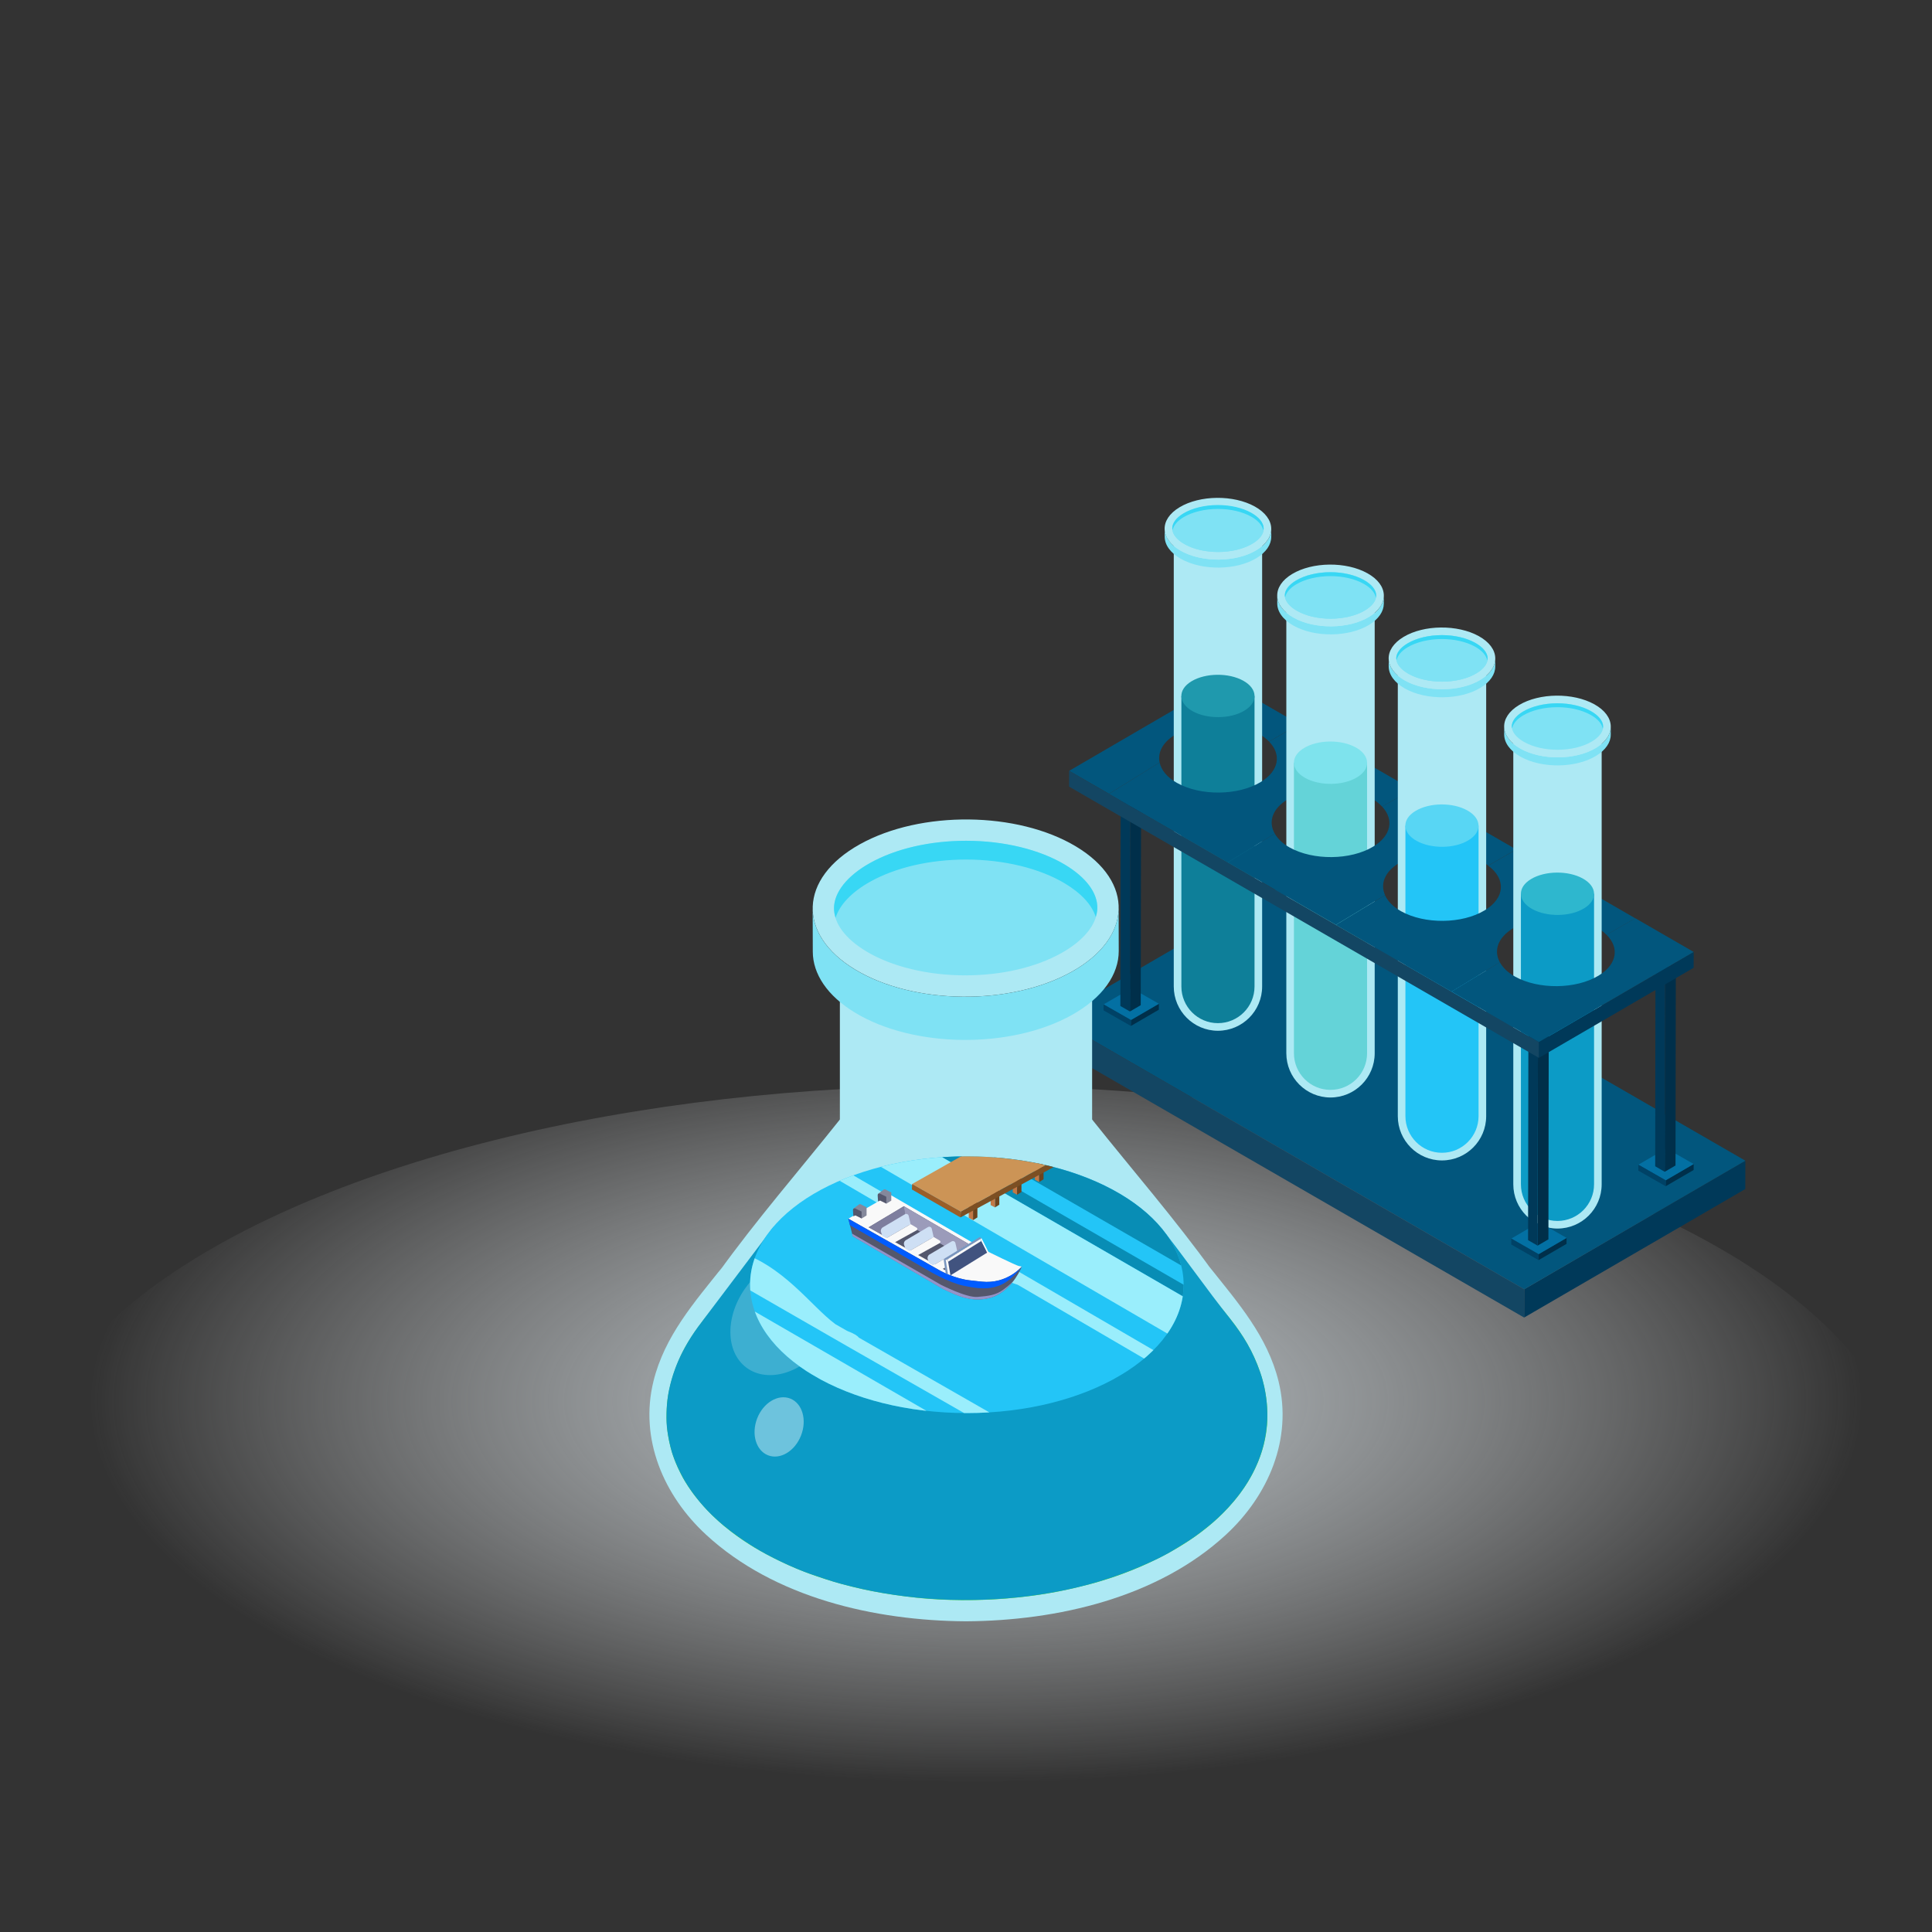 <?xml version="1.0" encoding="utf-8"?>
<!-- Generator: Adobe Illustrator 25.4.1, SVG Export Plug-In . SVG Version: 6.00 Build 0)  -->
<svg version="1.1" id="Layer_1" xmlns="http://www.w3.org/2000/svg" xmlns:xlink="http://www.w3.org/1999/xlink" x="0px" y="0px"
	 viewBox="0 0 50 50" style="enable-background:new 0 0 50 50;" xml:space="preserve">
<rect x="0" y="0" width="50" height="50" fill="#333333" stroke="none"/>
<style type="text/css">
	.st0{display:none;}
	.st1{display:inline;}
	.st2{fill:#344593;}
	.st3{fill:#3E54A3;}
	.st4{fill:#2E4490;}
	.st5{fill:#122571;}
	.st6{opacity:0.5;fill:#031F60;enable-background:new    ;}
	.st7{fill:#BBDFFF;}
	.st8{fill:#FDB724;}
	.st9{fill:#E7478D;}
	.st10{fill:#BF2878;}
	.st11{fill:#27DEBF;}
	.st12{fill:#1BBC9D;}
	.st13{fill:#A33D64;}
	.st14{fill:#82294D;}
	.st15{fill:#0A4A80;}
	.st16{fill:#F1FCFF;}
	.st17{fill:#D6E6FF;}
	.st18{fill:#CEF3FF;}
	.st19{fill:#606060;}
	.st20{enable-background:new    ;}
	.st21{fill:#F19729;}
	.st22{fill:#FCB040;}
	.st23{fill:#FFCB49;}
	.st24{fill:#2E5677;}
	.st25{fill:#FF51CE;}
	.st26{fill:#EDE6A0;}
	.st27{fill:#FFF7B0;}
	.st28{fill:url(#SVGID_1_);}
	.st29{fill:url(#SVGID_00000010312469420321498270000017026631031265300890_);}
	.st30{fill:#003959;}
	.st31{fill:#02567D;}
	.st32{fill:#134663;}
	.st33{fill:#ADE9F4;}
	.st34{fill:#0E7F99;}
	.st35{fill:#1F99AD;}
	.st36{fill:#7FE2F4;}
	.st37{fill:#002F4A;}
	.st38{fill:#0370A3;}
	.st39{fill:#004266;}
	.st40{fill:#64D3D8;}
	.st41{fill:#7EE3ED;}
	.st42{fill:#23C5F7;}
	.st43{fill:#58D6F4;}
	.st44{fill:#0C9BC6;}
	.st45{fill:#2EB7CE;}
	.st46{fill:#0A2A44;}
	.st47{fill:#38D7F4;}
	.st48{fill:#54DE29;}
	.st49{fill:#E54332;}
	.st50{opacity:0.2;}
	.st51{fill:#FFFFFF;}
	.st52{opacity:0.4;}
	.st53{clip-path:url(#SVGID_00000117640119525426923830000006076411222784385160_);}
	.st54{fill:#088DB5;}
	.st55{fill:#9AEEFC;}
	.st56{fill:#C17846;}
	.st57{fill:#6D431D;}
	.st58{fill:#CC9456;}
	.st59{fill:#7C4F23;}
	.st60{fill:#995E29;}
	.st61{fill:#F9F9F9;}
	.st62{fill:#54576D;}
	.st63{fill:#005CFF;}
	.st64{fill:#9393C9;}
	.st65{fill:#7E7E9E;}
	.st66{fill:#9B9BBA;}
	.st67{fill:#CEDFF4;}
	.st68{fill:#7995BF;}
	.st69{fill:#41537F;}
	.st70{fill:#84889B;}
</style>
<g id="Example" class="st0">
	<g class="st1">
		<g id="XMLID_4903_">
			<path id="XMLID_4905_" class="st2" d="M45.3,33.2v-4.6l0,0c0-0.9-0.6-1.8-1.7-2.4c-2.3-1.3-6-1.3-8.4,0c-1.2,0.7-1.7,1.6-1.7,2.4
				l0,0v4.5c0,0.9,0.6,1.8,1.7,2.4c2.3,1.3,6,1.3,8.4,0C44.8,34.9,45.3,34.1,45.3,33.2L45.3,33.2L45.3,33.2L45.3,33.2z"/>
			<path id="XMLID_4904_" class="st2" d="M45.3,33.2v-4.6l0,0c0-0.9-0.6-1.8-1.7-2.4c-2.3-1.3-6-1.3-8.4,0c-1.2,0.7-1.7,1.6-1.7,2.4
				l0,0v4.5c0,0.9,0.6,1.8,1.7,2.4c2.3,1.3,6,1.3,8.4,0C44.8,34.9,45.3,34.1,45.3,33.2L45.3,33.2L45.3,33.2L45.3,33.2z"/>
		</g>
		<polygon id="XMLID_4900_" class="st3" points="39.4,23 29.7,28.6 39.4,34.2 49.2,28.6 		"/>
		<path id="XMLID_4899_" class="st4" d="M44.3,31.4l-4.8-2.7c-0.1,0-0.2,0-0.2,0.1s0,0.2,0.1,0.2l4.6,2.6L44.3,31.4z"/>
		<polygon id="XMLID_4896_" class="st5" points="29.7,28.6 29.7,29 39.4,34.6 39.4,34.2 		"/>
		<polygon id="XMLID_4883_" class="st4" points="49.2,28.6 49.2,29 39.4,34.6 39.4,34.2 		"/>
		<polygon id="XMLID_4876_" class="st6" points="33.5,31.2 39.4,35.2 45.3,31.2 39.4,34.6 		"/>
		<g id="XMLID_4823_">
			<path id="XMLID_4835_" class="st7" d="M44.7,36.2c-0.1,0-0.2-0.1-0.2-0.2v-4c0-0.2-0.1-0.4-0.3-0.4l-4.9-2.8
				c-0.1,0-0.1-0.2-0.1-0.2c0-0.1,0.2-0.1,0.2-0.1l4.9,2.8c0.3,0.2,0.4,0.4,0.4,0.7v4C44.8,36.1,44.7,36.2,44.7,36.2z"/>
		</g>
		<path class="st8" d="M45.3,39.3L45,36.6c0.1-0.1,0.1-0.2,0-0.2l0,0l0,0l0,0v-0.1l0,0l0,0l0,0c0-0.2-0.2-0.4-0.4-0.4c0,0,0,0-0.1,0
			l0,0l0,0c0,0,0,0-0.1,0c0,0,0,0-0.1,0c0,0,0,0-0.1,0c0,0,0,0,0,0.1l0,0v0.1c0,0.1,0,0.2,0.1,0.3l0,0c-0.1,0.1,0,0.2,0,0.2L44,39.3
			c0,0.1,0.1,0.2,0.3,0.3l0,0h0.1l0,0c0.1,0,0.2,0.1,0.3,0.1l0,0l0,0l0,0l0,0l0,0c0.1,0,0.2,0,0.3-0.1l0,0h0.1l0,0
			C45.3,39.5,45.3,39.4,45.3,39.3z"/>
	</g>
	<g id="XMLID_3738_" class="st1">
		<path id="XMLID_4404_" class="st9" d="M12.4,36.1c1.1-0.8,1.8-2.7,1.7-4c-0.1-1.4-1.2-2-1.7-2.3l0,0c-1.1-0.6-2.8-0.6-3.9,0l0,0
			C8,30.1,7,30.7,6.8,32.1c-0.1,1.3,0.6,3.2,1.7,4l0,0c0.1,0,0.1,0.1,0.2,0.1c1,0.6,2.6,0.6,3.6,0l0,0
			C12.3,36.2,12.4,36.1,12.4,36.1L12.4,36.1z"/>
		<path id="XMLID_4395_" class="st10" d="M9.9,30.8c-0.3,0.2-0.3,0.4,0,0.6s0.8,0.2,1.1,0s0.3-0.4,0-0.6
			C10.7,30.6,10.2,30.6,9.9,30.8z"/>
		<g id="XMLID_4426_">
			<path id="XMLID_2198_" class="st11" d="M10.5,31.2c0,0-0.9,0-1.4-0.7s0-1.9,0-1.9s1.1,0.1,1.7,1C11.2,30.4,10.5,31.2,10.5,31.2z"
				/>
			<path id="XMLID_4431_" class="st12" d="M9,30.5c0.5,0.7,1.4,0.7,1.4,0.7C10.3,29.6,9,28.6,9,28.6S8.5,29.8,9,30.5z"/>
		</g>
		<path id="XMLID_4403_" class="st13" d="M10.5,31.2c0,0,0-1.3,0.7-1.9s1.2-0.6,1.2-0.6c0.4,0,0.9,0.4,0.7,0.4c0,0-0.9,0-1.5,0.5
			s-0.9,1.5-0.9,1.6c0,0,0,0.1-0.1,0.1C10.5,31.3,10.5,31.2,10.5,31.2z"/>
		<path id="XMLID_4496_" class="st14" d="M12.4,28.7c-0.1,0-0.1,0.1,0.2,0.3c0.2,0.1,0.4,0.2,0.5,0.2l0,0
			C13.3,29,12.8,28.7,12.4,28.7z"/>
	</g>
	<g class="st1">
		<g>
			<path class="st15" d="M26,28.8L26,28.8c-1,0.6-1.9,1-2.8,1.2l0,0c0,0,0,0-0.1,0l-0.5,0.2h-0.1c-0.1,0-0.2,0.1-0.3,0.1h-0.1
				c-0.1,0-0.2,0.1-0.2,0.1h-0.1c-0.5,0.2-0.9,0.4-1.4,0.7c-0.1,0.1-0.2,0.1-0.3,0.2L20,31.4c-0.4,0.3-2,1.5-2.9,2.5l-0.6,0.6
				L16,34.6c-1,0.2-2,0.5-3,1.1c-0.1,0.1-0.2,0.1-0.3,0.2c-0.3,0.2-0.5,0.3-0.8,0.5l0,0l-0.1,0.1c-0.1,0.1-0.2,0.1-0.3,0.2l0,0l0,0
				c-0.4,0.3-0.9,0.7-1.3,1.1c-0.1,0.1-0.2,0.2-0.3,0.3c-0.3,0.3-0.7,0.6-1,0.9H8.8c-0.3,0.3-0.7,0.5-1,0.8
				c-0.2,0.2-0.5,0.3-0.7,0.5H7l13.7,8.3h0.1c0.8-0.5,1.7-1.2,2.5-1.9c0.5-0.5,1.1-0.9,1.7-1.4c1.2-0.9,2.3-1.5,3.2-1.8
				c0.7-0.3,1.4-0.5,2.1-0.6l0.5-0.6c0.7-0.7,1.5-1.3,2.4-1.8c1.5-1,3.2-1.8,4.9-2.5c0.6-0.2,1.2-0.5,1.6-0.7l0.2-0.1L26,28.8z"/>
			<g>
				<g>
					<g>
						<path class="st16" d="M39.1,36.7c-0.5,0.3-0.7,0.4-1.2,0.6c-0.3,0.1-0.5,0.2-0.8,0.3c-0.2,0.1-0.3,0.1-0.5,0.1
							c-0.7,0.2-1.4,0.4-2,0.8c-0.2,0.1-0.4,0.2-0.6,0.3c-1.3,0.8-2.6,2-3.9,3.5l-2.5-1.5l-11-6.7c1.3-1.5,2.6-2.7,3.9-3.5
							c0.2-0.1,0.4-0.2,0.6-0.3c0.7-0.4,1.4-0.6,2-0.8c0.2,0,0.3-0.1,0.5-0.1c0.3-0.1,0.5-0.2,0.8-0.3c0.5-0.2,0.7-0.3,1.2-0.6
							L39.1,36.7z"/>
						<g>
							<path class="st16" d="M30.1,42.3c-1.3,0.1-2.6,0.5-3.9,1.3c-0.2,0.1-0.4,0.2-0.6,0.4c-0.7,0.5-1.4,1-2,1.7
								c-0.2,0.2-0.3,0.3-0.5,0.4c-0.3,0.3-0.6,0.5-0.9,0.7c-0.5,0.4-0.8,0.6-1.3,0.9L7.5,39.5C8,39.2,8.3,39,8.8,38.6
								c0.3-0.2,0.6-0.5,0.9-0.7c0.2-0.1,0.3-0.3,0.5-0.4c0.7-0.6,1.4-1.2,2-1.7c0.2-0.1,0.4-0.3,0.6-0.4c1.3-0.8,2.6-1.2,3.9-1.3
								l11,6.7L30.1,42.3z"/>
						</g>
					</g>
					<polygon class="st17" points="7.5,39.5 7.3,40.3 20.7,48.5 20.9,47.7 					"/>
					<path class="st18" d="M39.4,37.1c-0.9,0.6-1.8,1-2.7,1.2c0,0,0,0-0.1,0s-0.2,0-0.3,0.1c-0.1,0-0.2,0.1-0.3,0.1
						s-0.2,0.1-0.3,0.1c-0.6,0.2-1.2,0.5-1.8,0.9c-0.1,0.1-0.2,0.1-0.3,0.2c-1,0.7-2,1.5-3,2.5L30,42.8l-0.6,0.1c-1,0.2-2,0.5-3,1.1
						c-0.1,0.1-0.2,0.1-0.3,0.2c-0.3,0.2-0.5,0.3-0.8,0.5c-0.6,0.4-1.1,0.9-1.7,1.4c-0.1,0.1-0.2,0.2-0.3,0.3
						c-0.9,0.9-1.8,1.6-2.7,2.2l0.2-0.8c0.5-0.3,0.8-0.5,1.3-0.9c0.3-0.2,0.6-0.5,0.9-0.7c0.2-0.1,0.3-0.3,0.5-0.4
						c0.7-0.6,1.4-1.2,2-1.7c0.2-0.1,0.4-0.3,0.6-0.4c1.3-0.8,2.6-1.2,3.9-1.3c1.3-1.5,2.6-2.7,3.9-3.5c0.2-0.1,0.4-0.2,0.6-0.3
						c0.7-0.4,1.4-0.6,2-0.8c0.2,0,0.3-0.1,0.5-0.1c0.3-0.1,0.5-0.2,0.8-0.3c0.5-0.2,0.7-0.3,1.2-0.6L39.4,37.1z"/>
				</g>
			</g>
			<g>
				<path class="st19" d="M17.8,34.6C17.9,34.6,17.9,34.6,17.8,34.6c1.2-1.4,2.5-2.5,3.7-3.2c0.2-0.1,0.4-0.2,0.5-0.3
					c0.7-0.3,1.3-0.6,2-0.8c0.2,0,0.3-0.1,0.5-0.1c0.3-0.1,0.5-0.2,0.8-0.3c0.4-0.2,0.7-0.3,1.1-0.5c0,0,0,0,0-0.1s0,0-0.1,0
					c-0.4,0.2-0.6,0.3-1,0.5c-0.3,0.1-0.5,0.2-0.8,0.3c-0.2,0.1-0.3,0.1-0.5,0.1c-0.7,0.2-1.3,0.4-2,0.8c-0.2,0.1-0.4,0.2-0.6,0.3
					C20.3,32.1,19,33.2,17.8,34.6C17.8,34.5,17.8,34.6,17.8,34.6L17.8,34.6z"/>
				<path class="st19" d="M25.4,30.6c-0.2,0.1-0.3,0.1-0.5,0.1c-0.7,0.2-1.3,0.4-2,0.8c-0.2,0.1-0.4,0.2-0.6,0.3
					c-1.2,0.7-2.5,1.8-3.7,3.2v0.1l0,0l0,0c1.2-1.4,2.5-2.5,3.7-3.2c0.2-0.1,0.4-0.2,0.6-0.3c0.7-0.4,1.3-0.6,2-0.8
					C25.1,30.8,25.3,30.7,25.4,30.6c0.3,0,0.6-0.1,0.8-0.2c0.4-0.2,0.6-0.3,1-0.5c0,0,0,0,0-0.1c0,0,0,0-0.1,0
					c-0.4,0.2-0.6,0.3-1,0.5C25.9,30.4,25.7,30.5,25.4,30.6z"/>
				<path class="st19" d="M26.2,31.1c-0.2,0.1-0.3,0.1-0.5,0.1c-0.7,0.2-1.3,0.4-2,0.8c-0.2,0.1-0.4,0.2-0.6,0.3
					c-1.2,0.7-2.5,1.8-3.7,3.2v0.1l0,0l0,0c1.2-1.4,2.5-2.5,3.7-3.2c0.2-0.1,0.4-0.2,0.6-0.3c0.7-0.4,1.4-0.6,2-0.8
					C25.9,31.3,26.1,31.2,26.2,31.1c0.3,0,0.6-0.1,0.8-0.2c0.4-0.2,0.6-0.3,1-0.5c0,0,0,0,0-0.1c0,0,0,0-0.1,0
					c-0.4,0.2-0.6,0.3-1,0.5C26.8,30.9,26.5,31,26.2,31.1z"/>
				<path class="st19" d="M27.1,31.5c-0.2,0.1-0.3,0.1-0.5,0.1c-0.7,0.2-1.3,0.4-2,0.8c-0.2,0.1-0.4,0.2-0.6,0.3
					c-1.2,0.7-2.5,1.8-3.7,3.2V36l0,0l0,0c1.2-1.4,2.5-2.5,3.7-3.2c0.2-0.1,0.4-0.2,0.6-0.3c0.7-0.4,1.4-0.6,2-0.8
					C26.7,31.7,26.9,31.7,27.1,31.5c0.3,0,0.6-0.1,0.8-0.2c0.4-0.2,0.6-0.3,1-0.5c0,0,0,0,0-0.1c0,0,0,0-0.1,0
					c-0.4,0.2-0.6,0.3-1,0.5C27.6,31.4,27.3,31.5,27.1,31.5z"/>
				<path class="st19" d="M27.9,32c-0.2,0.1-0.3,0.1-0.5,0.1c-0.7,0.2-1.4,0.4-2,0.8c-0.2,0.1-0.4,0.2-0.6,0.3
					c-1.2,0.7-2.5,1.9-3.7,3.2v0.1l0,0l0,0c1.2-1.4,2.5-2.5,3.7-3.2c0.2-0.1,0.4-0.2,0.6-0.3c0.7-0.4,1.4-0.6,2-0.8
					C27.6,32.2,27.8,32.2,27.9,32c0.3,0,0.6-0.1,0.8-0.2c0.4-0.2,0.6-0.3,1-0.5c0,0,0,0,0-0.1c0,0,0,0-0.1,0c-0.4,0.2-0.6,0.3-1,0.5
					C28.4,31.8,28.1,31.9,27.9,32z"/>
				<path class="st19" d="M28.7,32.5c-0.2,0.1-0.3,0.1-0.5,0.1c-0.7,0.2-1.4,0.4-2,0.8c-0.2,0.1-0.4,0.2-0.6,0.3
					c-1.2,0.7-2.5,1.9-3.7,3.2V37l0,0l0,0c1.2-1.4,2.5-2.5,3.7-3.2c0.2-0.1,0.4-0.2,0.6-0.3c0.7-0.4,1.4-0.6,2-0.8
					C28.4,32.7,28.6,32.6,28.7,32.5c0.3,0,0.6-0.1,0.8-0.2c0.4-0.2,0.6-0.3,1-0.5c0,0,0,0,0-0.1c0,0,0,0-0.1,0
					c-0.3,0.2-0.6,0.3-0.9,0.5C29.2,32.3,29,32.4,28.7,32.5z"/>
				<path class="st19" d="M29.6,33c-0.2,0.1-0.3,0.1-0.5,0.1c-0.7,0.2-1.4,0.4-2.1,0.8c-0.2,0.1-0.4,0.2-0.6,0.3
					c-1.2,0.7-2.5,1.9-3.8,3.3v0.1l0,0l0,0c1.2-1.4,2.5-2.5,3.7-3.2c0.2-0.1,0.4-0.2,0.6-0.3c0.7-0.4,1.4-0.6,2-0.8
					C29.2,33.2,29.4,33.1,29.6,33c0.3,0,0.6-0.1,0.8-0.2c0.4-0.2,0.6-0.3,0.9-0.5c0,0,0,0,0-0.1c0,0,0,0-0.1,0
					c-0.3,0.2-0.5,0.3-0.9,0.4C30.1,32.8,29.8,32.9,29.6,33z"/>
				<path class="st19" d="M30.4,33.5c-0.2,0.1-0.3,0.1-0.5,0.1c-0.7,0.2-1.4,0.4-2.1,0.8c-0.2,0.1-0.4,0.2-0.6,0.3
					c-1.2,0.7-2.5,1.9-3.8,3.3v0.1l0,0l0,0c1.2-1.4,2.5-2.5,3.7-3.2c0.2-0.1,0.4-0.2,0.6-0.3c0.7-0.4,1.4-0.6,2-0.8
					C30.1,33.7,30.2,33.6,30.4,33.5c0.3,0,0.5-0.1,0.8-0.2c0.4-0.2,0.6-0.3,0.9-0.4c0,0,0,0,0-0.1c0,0,0,0-0.1,0
					c-0.3,0.2-0.5,0.3-0.9,0.4C30.9,33.3,30.6,33.4,30.4,33.5z"/>
				<path class="st19" d="M31.2,33.9C31,34,30.9,34,30.7,34.1c-0.7,0.2-1.4,0.4-2.1,0.8c-0.2,0.1-0.4,0.2-0.6,0.3
					c-1.2,0.7-2.5,1.9-3.8,3.3v0.1l0,0l0,0c1.2-1.4,2.5-2.5,3.8-3.3c0.2-0.1,0.4-0.2,0.6-0.3c0.7-0.4,1.4-0.6,2-0.8
					C30.9,34.1,31.1,34.1,31.2,33.9c0.3,0,0.5-0.1,0.8-0.2c0.4-0.2,0.6-0.2,0.9-0.4c0,0,0,0,0-0.1c0,0,0,0-0.1,0
					c-0.3,0.2-0.5,0.3-0.9,0.4C31.7,33.8,31.5,33.9,31.2,33.9z"/>
				<path class="st19" d="M32,34.4c-0.2,0.1-0.3,0.1-0.5,0.1c-0.7,0.2-1.4,0.4-2.1,0.8c-0.2,0.1-0.4,0.2-0.6,0.3
					c-1.2,0.7-2.6,1.9-3.8,3.3V39l0,0l0,0c1.2-1.4,2.5-2.5,3.8-3.3c0.2-0.1,0.4-0.2,0.6-0.3c0.7-0.4,1.4-0.6,2-0.8
					C31.7,34.6,31.9,34.6,32,34.4c0.3,0,0.5-0.1,0.8-0.2c0.4-0.2,0.6-0.2,0.9-0.4c0,0,0,0,0-0.1c0,0,0,0-0.1,0
					c-0.3,0.2-0.5,0.3-0.9,0.4C32.6,34.2,32.3,34.3,32,34.4z"/>
				<path class="st19" d="M32.9,34.9C32.7,35,32.6,35,32.4,35c-0.7,0.2-1.4,0.4-2.1,0.8c-0.2,0.1-0.4,0.2-0.6,0.3
					c-1.2,0.8-2.6,1.9-3.8,3.3v0.1l0,0l0,0c1.2-1.4,2.5-2.5,3.8-3.3c0.2-0.1,0.4-0.2,0.6-0.3c0.7-0.4,1.4-0.6,2.1-0.8
					C32.6,35.1,32.7,35,32.9,34.9c0.3,0,0.5-0.1,0.8-0.2c0.3-0.1,0.6-0.2,0.9-0.4c0,0,0,0,0-0.1c0,0,0,0-0.1,0
					c-0.3,0.2-0.5,0.3-0.8,0.4C33.4,34.7,33.1,34.8,32.9,34.9z"/>
				<path class="st19" d="M33.7,35.4c-0.2,0.1-0.3,0.1-0.5,0.1c-0.7,0.2-1.4,0.4-2.1,0.8c-0.2,0.1-0.4,0.2-0.6,0.3
					c-1.2,0.8-2.6,1.9-3.8,3.3V40l0,0l0,0c1.2-1.4,2.6-2.5,3.8-3.3c0.2-0.1,0.4-0.2,0.6-0.3c0.7-0.4,1.4-0.6,2.1-0.8
					C33.4,35.6,33.6,35.5,33.7,35.4c0.3,0,0.5-0.1,0.8-0.2c0.3-0.1,0.5-0.2,0.8-0.4c0,0,0,0,0-0.1c0,0,0,0-0.1,0
					c-0.3,0.2-0.5,0.3-0.8,0.4C34.2,35.2,34,35.3,33.7,35.4z"/>
				<path class="st19" d="M34.5,35.8c-0.2,0.1-0.3,0.1-0.5,0.1c-0.7,0.2-1.4,0.4-2.1,0.8c-0.2,0.1-0.4,0.2-0.6,0.3
					c-1.3,0.8-2.6,1.9-3.8,3.3v0.1l0,0l0,0c1.2-1.4,2.6-2.6,3.8-3.3c0.2-0.1,0.4-0.2,0.6-0.3c0.7-0.4,1.4-0.6,2.1-0.8
					C34.2,36,34.4,36,34.5,35.8c0.3,0,0.5-0.1,0.8-0.2c0.3-0.1,0.5-0.2,0.8-0.4c0,0,0,0,0-0.1c0,0,0,0-0.1,0
					c-0.3,0.2-0.5,0.2-0.8,0.4C35,35.7,34.8,35.8,34.5,35.8z"/>
				<path class="st19" d="M35.4,36.3c-0.2,0.1-0.3,0.1-0.5,0.1c-0.7,0.2-1.4,0.4-2.1,0.8c-0.2,0.1-0.4,0.2-0.6,0.3
					c-1.3,0.8-2.6,1.9-3.8,3.3v0.1l0,0l0,0c1.3-1.4,2.6-2.6,3.8-3.3c0.2-0.1,0.4-0.2,0.6-0.3c0.7-0.4,1.4-0.6,2.1-0.8
					C35.1,36.5,35.2,36.5,35.4,36.3c0.3,0,0.5-0.1,0.8-0.2c0.3-0.1,0.5-0.2,0.8-0.4c0,0,0,0,0-0.1c0,0,0,0-0.1,0
					c-0.2,0.1-0.4,0.2-0.8,0.4C35.9,36.2,35.6,36.2,35.4,36.3z"/>
				<path class="st19" d="M37.7,36.2c-0.3,0.1-0.5,0.2-0.8,0.4c-0.3,0.1-0.5,0.2-0.8,0.3C35.9,37,35.8,37,35.6,37
					c-0.7,0.2-1.4,0.4-2.1,0.8c-0.2,0.1-0.4,0.2-0.6,0.3c-1.3,0.8-2.6,1.9-3.9,3.3v0.1l0,0l0,0c1.3-1.4,2.6-2.6,3.8-3.3
					c0.2-0.1,0.4-0.2,0.6-0.3c0.7-0.4,1.4-0.6,2.1-0.8c0.2,0,0.3-0.1,0.5-0.1c0.2-0.1,0.5-0.2,0.8-0.3
					C37.3,36.5,37.5,36.4,37.7,36.2C37.8,36.3,37.8,36.2,37.7,36.2C37.8,36.2,37.7,36.2,37.7,36.2z"/>
				<path class="st19" d="M10.6,38.6c0.2-0.1,0.3-0.3,0.5-0.4c0.7-0.6,1.3-1.2,2-1.7c0.2-0.1,0.4-0.2,0.6-0.4
					c1.2-0.7,2.5-1.2,3.7-1.3c0,0,0,0,0-0.1c0,0,0,0-0.1,0c-1.2,0.1-2.5,0.5-3.7,1.3c-0.2,0.1-0.4,0.2-0.6,0.4c-0.7,0.5-1.4,1-2,1.7
					C10.9,38.3,10.7,38.4,10.6,38.6c-0.4,0.2-0.7,0.4-0.9,0.7c-0.4,0.3-0.7,0.5-1,0.7c0,0,0,0,0,0.1l0,0l0,0c0.3-0.2,0.6-0.4,1-0.7
					S10.3,38.9,10.6,38.6z"/>
				<path class="st19" d="M11.5,39.1c0.2-0.1,0.3-0.3,0.5-0.4c0.7-0.6,1.3-1.2,2-1.7c0.2-0.1,0.4-0.2,0.6-0.4
					c1.2-0.7,2.5-1.2,3.7-1.2c0,0,0,0,0-0.1c0,0,0-0.1-0.1,0c-1.2,0.1-2.5,0.5-3.7,1.3c-0.2,0.1-0.4,0.2-0.6,0.4
					c-0.7,0.5-1.4,1-2,1.7C11.7,38.8,11.6,38.9,11.5,39.1c-0.4,0.2-0.7,0.4-0.9,0.7c-0.4,0.3-0.7,0.5-1,0.7c0,0,0,0,0,0.1l0,0l0,0
					c0.3-0.2,0.6-0.4,1-0.7C10.9,39.6,11.2,39.4,11.5,39.1z"/>
				<path class="st19" d="M12.3,39.6c0.2-0.1,0.3-0.3,0.5-0.4c0.7-0.6,1.3-1.2,2-1.7c0.2-0.1,0.4-0.3,0.6-0.4
					c1.2-0.7,2.4-1.2,3.6-1.2c0,0,0,0,0-0.1s0,0-0.1,0c-1.2,0.1-2.5,0.5-3.7,1.3c-0.2,0.1-0.4,0.2-0.6,0.4c-0.7,0.5-1.4,1-2,1.7
					C12.5,39.2,12.4,39.4,12.3,39.6c-0.4,0.2-0.7,0.4-0.9,0.7c-0.4,0.3-0.7,0.5-1,0.7c0,0,0,0,0,0.1l0,0l0,0c0.3-0.2,0.6-0.4,1-0.7
					C11.7,40.1,12,39.9,12.3,39.6z"/>
				<path class="st19" d="M13.1,40.1c0.2-0.1,0.3-0.3,0.5-0.4c0.7-0.6,1.3-1.2,2-1.7c0.2-0.1,0.4-0.3,0.6-0.4
					c1.2-0.7,2.4-1.1,3.6-1.2c0,0,0,0,0-0.1c0,0,0,0-0.1,0c-1.2,0.1-2.4,0.5-3.6,1.3c-0.2,0.1-0.4,0.2-0.6,0.4c-0.7,0.5-1.4,1-2,1.7
					C13.3,39.7,13.2,39.9,13.1,40.1c-0.4,0.2-0.6,0.4-0.9,0.7c-0.4,0.3-0.7,0.5-1,0.7c0,0,0,0,0,0.1l0,0l0,0c0.3-0.2,0.6-0.4,1-0.7
					C12.5,40.6,12.8,40.4,13.1,40.1z"/>
				<path class="st19" d="M13.9,40.6c0.2-0.1,0.3-0.3,0.5-0.4c0.7-0.6,1.3-1.2,2-1.7c0.2-0.1,0.4-0.3,0.6-0.4
					c1.2-0.7,2.4-1.1,3.6-1.2c0,0,0,0,0-0.1c0,0,0,0-0.1,0c-1.2,0.1-2.4,0.5-3.6,1.3c-0.2,0.1-0.4,0.2-0.6,0.4c-0.7,0.5-1.4,1-2,1.7
					C14.2,40.2,14,40.4,13.9,40.6c-0.4,0.2-0.6,0.4-0.9,0.7c-0.4,0.3-0.7,0.5-1,0.7c0,0,0,0,0,0.1l0,0l0,0c0.3-0.2,0.6-0.4,1-0.7
					C13.3,41.1,13.6,40.8,13.9,40.6z"/>
				<path class="st19" d="M14.7,41.1c0.2-0.1,0.3-0.3,0.5-0.4c0.7-0.6,1.3-1.2,2-1.7c0.2-0.1,0.4-0.3,0.6-0.4
					c1.2-0.7,2.4-1.1,3.5-1.2c0,0,0,0,0-0.1c0,0,0,0-0.1,0c-1.2,0.1-2.4,0.6-3.6,1.3c-0.2,0.1-0.4,0.2-0.6,0.4c-0.7,0.5-1.4,1-2,1.7
					C15,40.7,14.8,40.8,14.7,41.1c-0.4,0.2-0.6,0.4-0.9,0.7c-0.4,0.3-0.7,0.5-1,0.7c0,0,0,0,0,0.1l0,0l0,0c0.3-0.2,0.6-0.4,1-0.7
					S14.4,41.3,14.7,41.1z"/>
				<path class="st19" d="M15.6,41.5c0.2-0.1,0.3-0.3,0.5-0.4c0.7-0.6,1.3-1.2,2-1.7c0.2-0.1,0.4-0.3,0.6-0.4
					c1.1-0.7,2.4-1.1,3.5-1.2c0,0,0,0,0-0.1s0,0-0.1,0c-1.2,0.1-2.4,0.6-3.5,1.3c-0.2,0.1-0.4,0.2-0.6,0.4c-0.7,0.5-1.4,1-2,1.7
					C15.8,41.2,15.6,41.3,15.6,41.5c-0.4,0.2-0.6,0.4-0.9,0.7c-0.4,0.3-0.7,0.5-1,0.7c0,0,0,0,0,0.1l0,0l0,0c0.3-0.2,0.6-0.4,1-0.7
					C15,42.1,15.3,41.8,15.6,41.5z"/>
				<path class="st19" d="M16.4,42c0.2-0.1,0.3-0.3,0.5-0.4c0.7-0.6,1.3-1.2,2-1.7c0.2-0.1,0.4-0.3,0.6-0.4c1.1-0.7,2.3-1.1,3.5-1.2
					c0,0,0,0,0-0.1s0,0-0.1,0c-1.2,0.1-2.4,0.6-3.5,1.3c-0.2,0.1-0.4,0.2-0.6,0.4c-0.7,0.5-1.4,1-2.1,1.7
					C16.6,41.7,16.5,41.8,16.4,42c-0.4,0.2-0.6,0.4-0.9,0.7c-0.4,0.3-0.7,0.5-1,0.7c0,0,0,0,0,0.1l0,0l0,0c0.3-0.2,0.6-0.4,1.1-0.7
					C15.8,42.5,16.1,42.3,16.4,42z"/>
				<path class="st19" d="M17.2,42.5c0.2-0.1,0.3-0.3,0.5-0.4c0.7-0.6,1.4-1.2,2-1.7c0.2-0.1,0.4-0.3,0.6-0.4
					c1.1-0.7,2.3-1.1,3.4-1.2c0,0,0,0,0-0.1s0,0-0.1,0c-1.1,0.1-2.3,0.6-3.5,1.3c-0.2,0.1-0.4,0.2-0.6,0.4c-0.7,0.5-1.4,1-2.1,1.7
					C17.4,42.2,17.3,42.3,17.2,42.5c-0.4,0.2-0.6,0.4-0.9,0.6c-0.4,0.3-0.7,0.5-1.1,0.7c0,0,0,0,0,0.1l0,0l0,0
					c0.3-0.2,0.6-0.4,1.1-0.8C16.6,43,16.9,42.8,17.2,42.5z"/>
				<path class="st19" d="M18,43c0.2-0.1,0.3-0.3,0.5-0.4c0.7-0.6,1.4-1.2,2-1.7c0.2-0.1,0.4-0.3,0.6-0.4c1.1-0.7,2.3-1.1,3.4-1.2
					c0,0,0,0,0-0.1s0,0-0.1,0c-1.1,0.1-2.3,0.6-3.5,1.3c-0.2,0.1-0.4,0.2-0.6,0.4c-0.7,0.5-1.4,1.1-2.1,1.7
					C18.3,42.6,18.1,42.8,18,43c-0.4,0.2-0.6,0.4-0.9,0.6c-0.4,0.3-0.7,0.6-1.1,0.8c0,0,0,0,0,0.1l0,0l0,0c0.3-0.2,0.7-0.4,1.1-0.8
					C17.4,43.5,17.7,43.3,18,43z"/>
				<path class="st19" d="M18.8,43.5c0.2-0.1,0.3-0.3,0.5-0.4c0.7-0.6,1.4-1.2,2-1.7c0.2-0.1,0.4-0.3,0.6-0.4
					c1.1-0.7,2.3-1.1,3.4-1.2c0,0,0,0,0-0.1c0,0,0,0-0.1,0c-1.1,0.1-2.3,0.6-3.4,1.3c-0.2,0.1-0.4,0.2-0.6,0.4
					c-0.7,0.5-1.4,1.1-2.1,1.7C19.1,43.1,18.9,43.3,18.8,43.5c-0.4,0.2-0.6,0.4-0.9,0.6c-0.4,0.3-0.7,0.6-1.1,0.8c0,0,0,0,0,0.1l0,0
					l0,0c0.3-0.2,0.7-0.4,1.1-0.8C18.3,44,18.5,43.7,18.8,43.5z"/>
				<path class="st19" d="M19.6,44c0.2-0.1,0.3-0.3,0.5-0.4c0.7-0.6,1.4-1.2,2.1-1.7c0.2-0.1,0.4-0.3,0.6-0.4
					c1.1-0.7,2.3-1.1,3.4-1.2c0,0,0,0,0-0.1c0,0,0,0-0.1,0c-1.1,0.2-2.3,0.6-3.4,1.3c-0.2,0.1-0.4,0.2-0.6,0.4
					c-0.7,0.5-1.4,1.1-2.1,1.7C19.9,43.6,19.7,43.8,19.6,44c-0.4,0.2-0.6,0.4-0.9,0.6c-0.4,0.3-0.8,0.6-1.1,0.8c0,0,0,0,0,0.1l0,0
					l0,0c0.3-0.2,0.7-0.4,1.1-0.8C19.1,44.5,19.4,44.2,19.6,44z"/>
				<path class="st19" d="M20.5,44.5c0.2-0.1,0.3-0.3,0.5-0.4c0.7-0.6,1.4-1.2,2.1-1.7c0.2-0.1,0.4-0.3,0.6-0.4
					c1.1-0.7,2.2-1.1,3.3-1.2c0,0,0,0,0-0.1c0,0,0,0-0.1,0c-1.1,0.2-2.3,0.6-3.4,1.3c-0.2,0.1-0.4,0.2-0.6,0.4
					c-0.7,0.5-1.4,1.1-2.1,1.7C20.7,44.1,20.5,44.2,20.5,44.5c-0.4,0.2-0.6,0.4-0.9,0.6c-0.4,0.3-0.8,0.6-1.1,0.8c0,0,0,0,0,0.1l0,0
					l0,0c0.3-0.2,0.7-0.4,1.1-0.8C19.9,45,20.2,44.7,20.5,44.5z"/>
				<path class="st19" d="M21.3,44.9c0.2-0.1,0.3-0.3,0.5-0.4c0.7-0.7,1.4-1.2,2.1-1.7c0.2-0.1,0.4-0.3,0.6-0.4
					c1.1-0.6,2.2-1.1,3.3-1.2c0,0,0,0,0-0.1c0,0,0,0-0.1,0c-1.1,0.2-2.3,0.6-3.3,1.3c-0.2,0.1-0.4,0.2-0.6,0.4
					c-0.7,0.5-1.4,1.1-2.1,1.7C21.5,44.6,21.4,44.7,21.3,44.9c-0.4,0.2-0.6,0.4-0.9,0.6c-0.4,0.3-0.8,0.6-1.1,0.8c0,0,0,0,0,0.1l0,0
					l0,0c0.4-0.2,0.7-0.4,1.1-0.8C20.7,45.4,21,45.2,21.3,44.9z"/>
				<path class="st19" d="M25.2,42.8c-0.2,0.1-0.4,0.2-0.6,0.4c-0.7,0.5-1.4,1.1-2.1,1.7c-0.2,0.1-0.3,0.3-0.5,0.4
					c-0.3,0.3-0.6,0.5-0.9,0.7c-0.4,0.3-0.8,0.6-1.1,0.8c0,0,0,0,0,0.1l0,0l0,0c0.4-0.2,0.7-0.4,1.1-0.8c0.3-0.2,0.6-0.5,0.9-0.7
					c0.2-0.1,0.3-0.3,0.5-0.4c0.7-0.7,1.4-1.2,2.1-1.7C24.8,43.2,25,43,25.2,42.8c1.1-0.6,2.2-1,3.3-1.2c0,0,0,0,0-0.1
					c0,0,0,0-0.1,0C27.4,41.7,26.2,42.2,25.2,42.8z"/>
			</g>
		</g>
		<g>
			<g>
				<g>
					<g>
						<g class="st20">
							<g>
								<path class="st21" d="M29.1,41.9l-7.9-4.6l-0.1-0.1L29.1,41.9L29.1,41.9z"/>
							</g>
							<g>
								<path class="st22" d="M29.2,41.6c-0.1,0.1-0.1,0.1-0.1,0.2l-7.9-4.6l0.1-0.2L29.2,41.6z"/>
							</g>
							<g>
								<path class="st23" d="M29.4,41.5h-0.1c0,0-0.1,0-0.1,0.1l-8-4.6l0.2-0.1L29.4,41.5z"/>
							</g>
						</g>
					</g>
					<g>
						<polygon class="st24" points="30.3,42.2 30.3,42.3 30.3,42.3 30.3,42.3 30.2,42.3 30.3,42.3 						"/>
					</g>
					<path d="M30.3,42.2L30,42l0,0c0,0,0,0-0.1,0l-0.1,0.1l0,0L30.3,42.2C30.3,42.3,30.3,42.3,30.3,42.2
						C30.3,42.3,30.3,42.3,30.3,42.2z"/>
					<path class="st25" d="M21.7,37h-0.1l-0.1,0.1c0,0.1-0.1,0.1-0.1,0.2v0.1L21,37.1c0,0-0.1,0-0.1-0.1s0-0.1,0.1-0.2
						c0-0.1,0.1-0.1,0.1-0.1h0.1l0,0L21.7,37z"/>
					<path class="st26" d="M29.4,41.5L29.4,41.5L29.4,41.5z"/>
				</g>
				<path class="st27" d="M29.4,41.5L29.4,41.5L29.4,41.5c-0.1,0-0.2,0-0.2,0s0,0,0,0.1l0,0c0,0-0.1,0.1-0.1,0.2l0,0v0.1l0,0
					l0.8,0.3l0,0c0,0,0-0.1,0.1-0.1c0,0,0,0,0.1,0L29.4,41.5z"/>
			</g>
			
				<linearGradient id="SVGID_1_" gradientUnits="userSpaceOnUse" x1="21.773" y1="2543.164" x2="21.593" y2="2543.49" gradientTransform="matrix(1 0 0 1 0 -2506)">
				<stop  offset="0" style="stop-color:#78ACED"/>
				<stop  offset="1" style="stop-color:#4F7BB3"/>
			</linearGradient>
			<path class="st28" d="M22.1,37.3L22.1,37.3L22.1,37.3L21.7,37l0,0l0,0h-0.1l0,0h-0.1c-0.1,0-0.1,0.1-0.1,0.1
				c0,0.1-0.1,0.1-0.1,0.2c0,0,0,0.1,0.1,0.1h0.1l0,0l0,0l0.3,0.2l0,0l0,0l0.1,0.1l0,0l0,0l0,0c0,0,0,0,0-0.1l0,0v-0.1l0,0l0.1-0.1
				l0,0C22,37.3,22,37.2,22.1,37.3L22.1,37.3L22.1,37.3L22.1,37.3L22.1,37.3z"/>
		</g>
	</g>
</g>
<g id="River_Management">
	
		<radialGradient id="SVGID_00000047750808267362684660000010713609019250407055_" cx="-867.986" cy="4823.667" r="15.902" gradientTransform="matrix(1.535 0 0 0.66 1357.619 -3147.349)" gradientUnits="userSpaceOnUse">
		<stop  offset="0.07" style="stop-color:#B4BCC1"/>
		<stop  offset="0.94" style="stop-color:#ECEEEF;stop-opacity:0"/>
	</radialGradient>
	
		<ellipse style="fill:url(#SVGID_00000047750808267362684660000010713609019250407055_);" cx="25" cy="38.646" rx="24.4" ry="10.554"/>
</g>
<g>
	<g>
		<g>
			<g class="st20">
				<g>
					<polygon class="st30" points="39.444,34.098 45.168,30.772 45.17,30.039 39.446,33.366 					"/>
				</g>
				<g>
					<polygon class="st31" points="39.446,33.366 45.17,30.039 33.013,23.02 27.289,26.346 					"/>
				</g>
				<g>
					<polygon class="st32" points="34.727,31.375 39.444,34.098 39.446,33.366 27.289,26.346 27.287,27.079 					"/>
				</g>
			</g>
		</g>
		<path class="st31" d="M32.579,18.989c-0.609-0.34-1.577-0.33-2.161,0.022c-0.332,0.2-0.462,0.466-0.407,0.722l-1.31,0.811
			l-1.031-0.595l4.005-2.332l1.948,1.124l-0.78,0.45C32.771,19.12,32.688,19.05,32.579,18.989z"/>
		<g>
			<path class="st33" d="M32.664,13.843v11.688c0,0.631-0.511,1.145-1.145,1.145c-0.63,0-1.142-0.514-1.142-1.145V13.843H32.664z"/>
			<path class="st34" d="M32.467,18.012v7.519c0,0.523-0.425,0.948-0.948,0.948c-0.521,0-0.945-0.425-0.945-0.948v-7.519H32.467z"/>
			<g>
				<path class="st35" d="M32.176,17.617c0.377,0.21,0.39,0.558,0.028,0.775c-0.362,0.218-0.961,0.224-1.339,0.014
					c-0.377-0.21-0.39-0.558-0.028-0.775C31.199,17.413,31.799,17.407,32.176,17.617z M31.52,18.012L31.52,18.012L31.52,18.012
					L31.52,18.012L31.52,18.012L31.52,18.012z"/>
			</g>
			<g>
				<path class="st36" d="M32.9,13.894l0.001-0.207c-0.001,0.199-0.128,0.397-0.384,0.551c-0.527,0.317-1.401,0.326-1.95,0.02
					c-0.283-0.158-0.425-0.368-0.424-0.579l-0.001,0.207c-0.001,0.211,0.142,0.421,0.424,0.579c0.55,0.307,1.423,0.298,1.95-0.02
					C32.772,14.291,32.899,14.093,32.9,13.894z"/>
			</g>
			<g>
				<path class="st33" d="M32.475,13.109c0.55,0.307,0.568,0.812,0.04,1.13c-0.527,0.317-1.401,0.326-1.95,0.02
					c-0.55-0.307-0.568-0.812-0.04-1.13C31.052,12.811,31.926,12.802,32.475,13.109z"/>
				<path class="st36" d="M31.525,14.285c0.338,0,0.662-0.079,0.89-0.216c0.188-0.113,0.291-0.251,0.289-0.388
					c-0.002-0.141-0.12-0.288-0.323-0.401c-0.23-0.128-0.537-0.199-0.863-0.199c-0.337,0-0.662,0.079-0.89,0.216
					c-0.188,0.113-0.291,0.251-0.289,0.388c0.002,0.142,0.12,0.288,0.323,0.401C30.892,14.215,31.198,14.285,31.525,14.285z"/>
			</g>
		</g>
		<g>
			<g>
				<g class="st20">
					<g>
						<polygon class="st37" points="29.267,26.552 29.991,26.131 29.992,25.977 29.268,26.398 						"/>
					</g>
					<g>
						<polygon class="st38" points="29.268,26.398 29.992,25.977 29.285,25.573 28.561,25.994 						"/>
					</g>
					<g>
						<polygon class="st39" points="28.561,25.994 28.56,26.148 29.267,26.552 29.268,26.398 						"/>
					</g>
				</g>
			</g>
			<g>
				<g class="st20">
					<g>
						<polygon class="st37" points="29.531,20.663 29.522,26.014 29.242,26.177 29.251,20.663 						"/>
					</g>
					<g>
						<polygon class="st30" points="29.251,20.663 29.242,26.177 28.995,26.035 29.004,20.663 						"/>
					</g>
				</g>
			</g>
		</g>
		<path class="st31" d="M30.011,19.733c0.042,0.195,0.188,0.383,0.452,0.53c0.609,0.34,1.577,0.33,2.161-0.022
			c0.48-0.289,0.545-0.717,0.219-1.049l0.78-0.45l2.921,1.687l-0.775,0.447c-0.073-0.078-0.161-0.152-0.277-0.216
			c-0.609-0.34-1.577-0.33-2.161,0.022c-0.407,0.245-0.514,0.59-0.34,0.893l-1.218,0.745L28.7,20.546L30.011,19.733z"/>
		<g>
			<path class="st33" d="M35.577,15.57v11.688c0,0.631-0.511,1.145-1.145,1.145c-0.63,0-1.142-0.514-1.142-1.145V15.57H35.577z"/>
			<path class="st40" d="M35.38,19.739v7.519c0,0.523-0.425,0.948-0.948,0.948c-0.521,0-0.945-0.425-0.945-0.948v-7.519
				C33.487,19.739,35.38,19.739,35.38,19.739z"/>
			<g>
				<path class="st41" d="M35.089,19.344c0.377,0.21,0.39,0.558,0.028,0.775c-0.362,0.218-0.961,0.224-1.339,0.014
					c-0.377-0.21-0.39-0.558-0.028-0.775C34.112,19.14,34.712,19.134,35.089,19.344z"/>
			</g>
			<g>
				<path class="st36" d="M35.813,15.622l0.001-0.207c-0.001,0.198-0.128,0.397-0.384,0.551c-0.527,0.317-1.401,0.326-1.95,0.02
					c-0.283-0.158-0.425-0.368-0.424-0.579l-0.001,0.207c-0.001,0.21,0.141,0.421,0.424,0.579c0.55,0.307,1.423,0.298,1.95-0.02
					C35.685,16.018,35.812,15.82,35.813,15.622z"/>
			</g>
			<g>
				<path class="st33" d="M35.389,14.836c0.55,0.307,0.568,0.812,0.04,1.13c-0.527,0.317-1.401,0.326-1.95,0.02
					c-0.55-0.307-0.568-0.812-0.04-1.13C33.966,14.538,34.839,14.529,35.389,14.836z"/>
				<path class="st36" d="M34.438,16.012c0.337,0,0.662-0.079,0.889-0.216c0.188-0.113,0.291-0.251,0.289-0.388
					c-0.002-0.142-0.12-0.288-0.323-0.401c-0.23-0.129-0.537-0.199-0.863-0.199c-0.337,0-0.662,0.079-0.89,0.216
					c-0.188,0.113-0.291,0.251-0.289,0.388c0.002,0.142,0.12,0.288,0.323,0.401C33.805,15.942,34.112,16.012,34.438,16.012z"/>
			</g>
		</g>
		<path class="st31" d="M32.991,21.574c0.076,0.132,0.2,0.256,0.385,0.359c0.609,0.34,1.577,0.33,2.161-0.022
			c0.473-0.285,0.543-0.705,0.232-1.036l0.775-0.447l2.696,1.556l-0.724,0.418c-0.044-0.032-0.086-0.065-0.139-0.095
			c-0.609-0.34-1.577-0.33-2.161,0.022c-0.382,0.23-0.501,0.548-0.371,0.836l-1.272,0.769l-2.799-1.616L32.991,21.574z"/>
		<g>
			<path class="st33" d="M38.462,17.199v11.688c0,0.631-0.511,1.145-1.145,1.145c-0.63,0-1.142-0.514-1.142-1.145V17.199H38.462z"/>
			<path class="st42" d="M38.265,21.367v7.519c0,0.523-0.425,0.948-0.948,0.948c-0.521,0-0.945-0.425-0.945-0.948v-7.519H38.265z"/>
			<g>
				<path class="st43" d="M37.973,20.973c0.377,0.21,0.39,0.558,0.028,0.775c-0.362,0.218-0.961,0.224-1.339,0.014
					c-0.377-0.21-0.39-0.558-0.028-0.775C36.997,20.768,37.596,20.762,37.973,20.973z"/>
			</g>
			<g>
				<path class="st36" d="M38.697,17.25l0.001-0.207c-0.001,0.198-0.128,0.397-0.384,0.551c-0.527,0.317-1.401,0.326-1.95,0.02
					c-0.283-0.158-0.425-0.368-0.424-0.579l-0.001,0.207c-0.001,0.211,0.142,0.421,0.424,0.579c0.55,0.307,1.423,0.298,1.95-0.02
					C38.569,17.647,38.697,17.448,38.697,17.25z"/>
			</g>
			<g>
				<path class="st33" d="M38.273,16.464c0.55,0.307,0.568,0.812,0.04,1.13c-0.527,0.317-1.401,0.326-1.95,0.02
					c-0.55-0.307-0.568-0.812-0.04-1.13C36.85,16.166,37.723,16.158,38.273,16.464z"/>
				<path class="st36" d="M37.322,17.641c0.337,0,0.662-0.079,0.889-0.216c0.188-0.113,0.291-0.251,0.289-0.388
					c-0.002-0.142-0.12-0.288-0.323-0.401c-0.23-0.128-0.537-0.199-0.863-0.199c-0.337,0-0.662,0.079-0.89,0.216
					c-0.188,0.113-0.291,0.251-0.289,0.388c0.002,0.142,0.12,0.288,0.323,0.401C36.689,17.57,36.996,17.641,37.322,17.641z"/>
			</g>
		</g>
		<path class="st31" d="M41.323,24c-0.609-0.34-1.577-0.33-2.161,0.022c-0.402,0.242-0.511,0.582-0.346,0.882l-1.25,0.76
			l-0.93-0.537l-2.064-1.191l1.272-0.769c0.069,0.153,0.204,0.298,0.416,0.416c0.609,0.34,1.577,0.33,2.161-0.022
			c0.534-0.321,0.557-0.815,0.094-1.157l0.724-0.418l1.419,0.819l1.662,0.96l-0.743,0.429C41.507,24.123,41.427,24.058,41.323,24z"
			/>
		<g>
			<path class="st33" d="M41.451,18.962V30.65c0,0.631-0.511,1.145-1.145,1.145c-0.63,0-1.142-0.514-1.142-1.145V18.962H41.451z"/>
			<path class="st44" d="M41.254,23.131v7.519c0,0.523-0.425,0.948-0.948,0.948c-0.521,0-0.945-0.425-0.945-0.948v-7.519H41.254z"/>
			<g>
				<path class="st45" d="M40.963,22.736c0.377,0.21,0.39,0.558,0.028,0.775c-0.362,0.218-0.961,0.224-1.339,0.014
					c-0.377-0.21-0.39-0.558-0.028-0.775C39.986,22.532,40.585,22.526,40.963,22.736z"/>
			</g>
			<g>
				<path class="st36" d="M41.686,19.013l0.001-0.207c-0.001,0.199-0.128,0.397-0.384,0.551c-0.527,0.317-1.401,0.326-1.95,0.02
					c-0.283-0.158-0.425-0.368-0.424-0.579l-0.001,0.207c-0.001,0.21,0.142,0.421,0.424,0.579c0.55,0.307,1.423,0.298,1.95-0.02
					C41.558,19.41,41.686,19.212,41.686,19.013z"/>
			</g>
			<g>
				<path class="st33" d="M41.262,18.227c0.55,0.307,0.568,0.812,0.04,1.13c-0.527,0.317-1.401,0.326-1.95,0.02
					c-0.55-0.307-0.568-0.812-0.04-1.13C39.839,17.93,40.712,17.921,41.262,18.227z M40.307,18.802L40.307,18.802L40.307,18.802
					L40.307,18.802L40.307,18.802L40.307,18.802z"/>
				<path class="st36" d="M40.311,19.404c0.337,0,0.662-0.079,0.89-0.216c0.188-0.113,0.291-0.251,0.289-0.388
					c-0.002-0.141-0.12-0.288-0.323-0.401c-0.23-0.128-0.537-0.199-0.863-0.199c-0.338,0-0.662,0.079-0.89,0.216
					c-0.188,0.113-0.291,0.251-0.289,0.388c0.002,0.142,0.12,0.288,0.323,0.401C39.678,19.333,39.985,19.404,40.311,19.404z"/>
				<path class="st36" d="M31.525,14.285c0.338,0,0.662-0.079,0.89-0.216c0.188-0.113,0.291-0.251,0.289-0.388
					c-0.002-0.141-0.12-0.288-0.323-0.401c-0.23-0.128-0.537-0.199-0.863-0.199c-0.337,0-0.662,0.079-0.89,0.216
					c-0.188,0.113-0.291,0.251-0.289,0.388c0.002,0.142,0.12,0.288,0.323,0.401C30.892,14.215,31.198,14.285,31.525,14.285z"/>
				<path class="st36" d="M34.429,14.808c-0.337,0-0.662,0.079-0.889,0.216c-0.188,0.113-0.291,0.251-0.289,0.388
					c0.002,0.141,0.12,0.288,0.323,0.401c0.23,0.128,0.537,0.199,0.863,0.199c0.337,0,0.662-0.079,0.89-0.216
					c0.188-0.113,0.291-0.251,0.289-0.388c-0.002-0.142-0.12-0.288-0.323-0.401C35.062,14.879,34.756,14.808,34.429,14.808z"/>
				<path class="st36" d="M37.322,17.641c0.337,0,0.662-0.079,0.889-0.216c0.188-0.113,0.291-0.251,0.289-0.388
					c-0.002-0.142-0.12-0.288-0.323-0.401c-0.23-0.128-0.537-0.199-0.863-0.199c-0.337,0-0.662,0.079-0.89,0.216
					c-0.188,0.113-0.291,0.251-0.289,0.388c0.002,0.142,0.12,0.288,0.323,0.401C36.689,17.57,36.996,17.641,37.322,17.641z"/>
			</g>
		</g>
		<g>
			<g>
				<g class="st20">
					<g>
						<polygon class="st37" points="39.818,32.612 40.542,32.191 40.543,32.037 39.819,32.458 						"/>
					</g>
					<g>
						<polygon class="st38" points="39.819,32.458 40.543,32.037 39.836,31.633 39.112,32.054 						"/>
					</g>
					<g>
						<polygon class="st39" points="39.112,32.054 39.111,32.208 39.818,32.612 39.819,32.458 						"/>
					</g>
				</g>
			</g>
			<g>
				<g class="st20">
					<g>
						<polygon class="st37" points="39.793,32.237 40.073,32.074 40.083,25.691 39.803,25.853 						"/>
					</g>
					<g>
						<polygon class="st46" points="39.803,25.853 40.083,25.691 39.837,25.548 39.556,25.711 						"/>
					</g>
					<g>
						<polygon class="st30" points="39.556,25.711 39.546,32.095 39.793,32.237 39.803,25.853 						"/>
					</g>
				</g>
			</g>
		</g>
		<g>
			<g>
				<g class="st20">
					<g>
						<polygon class="st37" points="43.107,30.7 43.831,30.279 43.832,30.125 43.108,30.546 						"/>
					</g>
					<g>
						<polygon class="st38" points="43.108,30.546 43.832,30.125 43.125,29.721 42.401,30.142 						"/>
					</g>
					<g>
						<polygon class="st39" points="42.401,30.142 42.4,30.296 43.107,30.7 43.108,30.546 						"/>
					</g>
				</g>
			</g>
			<g>
				<g class="st20">
					<g>
						<polygon class="st37" points="43.37,25.021 43.362,30.163 43.082,30.326 43.09,25.021 						"/>
					</g>
					<g>
						<polygon class="st30" points="43.09,25.021 43.082,30.326 42.836,30.183 42.844,25.021 						"/>
					</g>
				</g>
			</g>
		</g>
		<g>
			<g class="st20">
				<g>
					<polygon class="st30" points="39.826,27.378 43.831,25.046 43.832,24.636 39.827,26.969 					"/>
				</g>
				<g>
					<polygon class="st32" points="27.669,19.949 27.668,20.358 39.826,27.378 39.827,26.969 					"/>
				</g>
			</g>
		</g>
		<path class="st31" d="M38.816,24.903c0.075,0.136,0.201,0.264,0.391,0.37c0.609,0.34,1.577,0.33,2.161-0.022
			c0.485-0.292,0.547-0.725,0.209-1.059l0.743-0.429l1.512,0.873l-4.005,2.332l-2.262-1.306L38.816,24.903z"/>
	</g>
	<g>
		<g>
			<path class="st47" d="M41.166,18.501c-0.231-0.129-0.537-0.199-0.863-0.199c-0.337,0-0.662,0.079-0.89,0.216
				c-0.163,0.098-0.256,0.214-0.279,0.332c-0.003-0.015-0.009-0.03-0.01-0.045c-0.002-0.137,0.1-0.275,0.289-0.388
				c0.228-0.137,0.552-0.216,0.89-0.216c0.326,0,0.633,0.071,0.863,0.199c0.203,0.113,0.321,0.259,0.323,0.401
				c0,0.019-0.006,0.037-0.01,0.056C41.456,18.729,41.348,18.602,41.166,18.501z"/>
		</g>
		<g>
			<path class="st47" d="M35.293,15.109c-0.231-0.129-0.537-0.199-0.863-0.199c-0.337,0-0.662,0.079-0.89,0.216
				c-0.163,0.098-0.256,0.214-0.279,0.332c-0.003-0.015-0.009-0.03-0.01-0.045c-0.002-0.137,0.1-0.275,0.289-0.388
				c0.228-0.137,0.552-0.216,0.89-0.216c0.326,0,0.633,0.071,0.863,0.199c0.203,0.113,0.321,0.259,0.323,0.401
				c0,0.019-0.006,0.037-0.01,0.056C35.583,15.338,35.474,15.21,35.293,15.109z"/>
		</g>
		<g>
			<path class="st47" d="M38.177,16.737c-0.231-0.129-0.537-0.199-0.863-0.199c-0.337,0-0.662,0.079-0.89,0.216
				c-0.163,0.098-0.256,0.214-0.279,0.332c-0.003-0.015-0.009-0.03-0.01-0.045c-0.002-0.137,0.1-0.275,0.289-0.388
				c0.228-0.137,0.552-0.216,0.89-0.216c0.326,0,0.633,0.071,0.863,0.199c0.203,0.113,0.321,0.259,0.323,0.401
				c0,0.019-0.006,0.037-0.01,0.056C38.467,16.966,38.359,16.839,38.177,16.737z"/>
		</g>
		<g>
			<path class="st47" d="M32.38,13.37c-0.231-0.129-0.537-0.199-0.863-0.199c-0.337,0-0.662,0.079-0.89,0.216
				c-0.163,0.098-0.256,0.214-0.279,0.332c-0.003-0.015-0.009-0.03-0.01-0.045c-0.002-0.137,0.1-0.275,0.289-0.388
				c0.228-0.137,0.552-0.216,0.89-0.216c0.326,0,0.633,0.071,0.863,0.199c0.203,0.113,0.321,0.259,0.323,0.401
				c0,0.019-0.006,0.037-0.01,0.056C32.67,13.599,32.561,13.471,32.38,13.37z"/>
		</g>
	</g>
</g>
<g>
	<g>
		<path class="st33" d="M33.089,35.749c-0.287-1.171-1.059-2.045-1.79-2.964c0.035,0.046,0.068,0.092,0.101,0.14
			c-0.978-1.361-2.092-2.641-3.136-3.952H25h-3.264c-1.043,1.311-2.157,2.591-3.136,3.952c0.032-0.048,0.066-0.094,0.101-0.14
			c-0.731,0.919-1.503,1.793-1.79,2.964c-0.366,1.492,0.264,2.955,1.362,3.969c1.765,1.63,4.362,2.227,6.727,2.241
			c2.365-0.014,4.962-0.611,6.727-2.241C32.825,38.704,33.455,37.241,33.089,35.749z"/>
		<g>
			<rect x="21.736" y="25.839" class="st33" width="6.528" height="4.562"/>
		</g>
		<g>
			<path class="st33" d="M27.849,21.908c1.514,0.911,1.462,2.363-0.116,3.243c-1.578,0.88-4.084,0.855-5.598-0.057
				s-1.462-2.363,0.116-3.243C23.828,20.971,26.335,20.997,27.849,21.908z M24.991,23.501L24.991,23.501L24.991,23.501
				L24.991,23.501L24.991,23.501L24.991,23.501z"/>
			<path class="st36" d="M24.979,25.242c-0.971,0-1.904-0.226-2.56-0.621c-0.545-0.328-0.841-0.728-0.835-1.125
				c0.007-0.411,0.348-0.835,0.935-1.162c0.663-0.37,1.546-0.574,2.485-0.574c0.971,0,1.904,0.226,2.56,0.621
				c0.545,0.328,0.841,0.728,0.835,1.125c-0.007,0.411-0.348,0.835-0.935,1.162C26.8,25.038,25.918,25.242,24.979,25.242z"/>
			<path class="st47" d="M22.519,22.819c0.663-0.37,1.546-0.574,2.485-0.574c0.971,0,1.904,0.226,2.56,0.621
				c0.426,0.257,0.698,0.557,0.794,0.866c0.023-0.076,0.04-0.152,0.041-0.227c0.007-0.398-0.29-0.797-0.835-1.125
				c-0.656-0.395-1.589-0.621-2.56-0.621c-0.939,0-1.821,0.204-2.485,0.574c-0.587,0.327-0.928,0.751-0.935,1.162
				c-0.001,0.086,0.014,0.173,0.041,0.258C21.728,23.418,22.04,23.087,22.519,22.819z"/>
		</g>
		<g>
			<path class="st36" d="M21.035,24.631l-0.003-1.118c0.002,0.57,0.368,1.139,1.102,1.582c1.514,0.911,4.02,0.937,5.598,0.057
				c0.812-0.453,1.22-1.057,1.218-1.661l0.003,1.118c0.002,0.604-0.406,1.209-1.218,1.661c-1.578,0.88-4.084,0.854-5.598-0.057
				C21.403,25.77,21.037,25.201,21.035,24.631z"/>
		</g>
		<path class="st48" d="M31.834,34.127c0.001,0.001,0.002,0.003,0.003,0.004c-0.592-0.736-1.185-1.472-1.777-2.208
			c-0.252-0.313-0.595-0.607-1.031-0.869c-2.128-1.281-5.651-1.316-7.869-0.08c-0.517,0.288-0.918,0.621-1.201,0.977
			c-0.053,0.067-0.124,0.155-0.176,0.222c-0.026,0.033-0.062,0.078-0.088,0.111c-0.053,0.067-0.124,0.155-0.176,0.222
			c-0.053,0.067-0.123,0.155-0.176,0.222c-0.026,0.033-0.062,0.078-0.088,0.111c-0.053,0.067-0.124,0.155-0.176,0.222
			c-0.053,0.067-0.123,0.155-0.176,0.222c-0.026,0.033-0.062,0.078-0.088,0.111c-0.053,0.067-0.124,0.155-0.176,0.222
			c-0.053,0.067-0.388,0.488-0.441,0.555c0.001-0.001,0.001-0.001,0.002-0.002c-0.137,0.178-0.446,0.582-0.642,1.052
			c-0.068,0.164-0.276,0.664-0.302,1.222c-0.014,0.311-0.058,1.259,0.739,2.283c0.731,0.94,1.713,1.46,2.388,1.769
			c0.696,0.319,1.413,0.503,1.649,0.563c0.702,0.18,1.438,0.262,1.68,0.289c0.326,0.036,1.203,0.112,2.311,0.024
			c1.049-0.083,1.694-0.248,2.213-0.381c0.321-0.082,1.985-0.547,3.193-1.621c1.038-0.923,1.314-1.869,1.363-2.5
			C32.86,35.941,32.53,34.993,31.834,34.127z"/>
		<g>
			<path class="st44" d="M32.618,35.527c-0.205-0.587-0.44-0.956-0.773-1.386c-0.003-0.003-0.005-0.007-0.007-0.01
				c-0.592-0.736-1.225-1.656-1.818-2.392c0.976,1.214,0.61,2.889-1.154,3.872c-2.218,1.237-5.741,1.201-7.869-0.08
				c-1.632-0.982-0.969-3.793-0.969-3.793s-1.847,2.448-1.834,2.429c0.005-0.006-0.009,0.013-0.013,0.019
				c-0.606,0.772-0.771,1.398-0.832,1.635c-0.101,0.388-0.101,0.737-0.101,0.886c0,0.284,0.063,0.562,0.101,0.729
				c0.035,0.155,0.119,0.419,0.318,0.793c0.049,0.091,0.19,0.337,0.449,0.648c0.516,0.618,1.172,1.023,1.419,1.176
				c0.34,0.21,0.974,0.525,1.481,0.697c0.54,0.183,0.623,0.211,1.044,0.314c0.361,0.089,0.711,0.157,1.099,0.214
				c1.497,0.219,3.119,0.161,4.566-0.162c1.076-0.241,1.784-0.568,2.125-0.725c0.361-0.166,0.604-0.321,0.94-0.535
				c0.17-0.108,0.382-0.276,0.538-0.404c0.195-0.161,0.686-0.601,1.029-1.209c0.362-0.64,0.41-1.155,0.431-1.375
				C32.819,36.543,32.79,36.02,32.618,35.527z"/>
			<path class="st49" d="M30.06,31.922v0.001V31.922z"/>
		</g>
		<g class="st50">
			<path class="st51" d="M21.324,34.789c-0.551,0.746-1.448,1.018-2.003,0.608s-0.559-1.347-0.008-2.093
				c0.551-0.746,1.448-1.018,2.003-0.608S21.875,34.043,21.324,34.789z"/>
		</g>
		<g class="st52">
			<path class="st51" d="M20.731,37.15c-0.158,0.406-0.541,0.636-0.854,0.513c-0.313-0.122-0.439-0.55-0.281-0.956
				c0.158-0.406,0.541-0.635,0.854-0.513C20.764,36.316,20.89,36.744,20.731,37.15z"/>
		</g>
	</g>
	<g>
		<g>
			<defs>
				<ellipse id="SVGID_00000045597377396124367850000012875180080504308656_" cx="25.022" cy="33.248" rx="5.61" ry="3.322"/>
			</defs>
			<clipPath id="SVGID_00000070830101123029965090000005640349323237914510_">
				<use xlink:href="#SVGID_00000045597377396124367850000012875180080504308656_"  style="overflow:visible;"/>
			</clipPath>
			<g style="clip-path:url(#SVGID_00000070830101123029965090000005640349323237914510_);">
				<g id="River">
					<g id="top_river">
						<polygon class="st42" points="33.061,33.239 25.012,28.604 16.987,33.237 25.019,37.892 						"/>
						<polygon class="st54" points="33.061,33.239 25.012,28.604 24.198,29.074 32.24,33.714 						"/>
						<polygon class="st55" points="25.691,37.504 17.652,32.854 16.987,33.237 25.019,37.892 						"/>
						<polygon class="st54" points="31.839,33.946 23.801,29.303 23.534,29.458 31.569,34.103 						"/>
						<polygon class="st55" points="31.569,34.103 23.534,29.458 22.525,30.04 30.536,34.701 						"/>
						<path class="st55" d="M21.923,34.838l4.221,2.414l0.329-0.202l-4.247-2.433c-0.033-0.048-0.123-0.105-0.303-0.174
							l-0.302-0.173c-0.635-0.467-1.359-1.548-2.597-1.902c-0.103-0.029-0.218-0.077-0.329-0.118l-0.634,0.366L21.923,34.838
							L21.923,34.838z"/>
						<path class="st55" d="M24.414,32.497c0.405,0.555,1.227,0.503,1.894,0.742c0.011,0.004,0.022,0.008,0.033,0.012l3.335,1.947
							l0.309-0.179l-8.007-4.663l-0.299,0.172l1.145,0.669C22.824,31.198,24.008,31.943,24.414,32.497z"/>
					</g>
				</g>
				<g id="Dock">
					<polygon id="XMLID_324_" class="st56" points="25.071,31.138 25.071,31.517 25.182,31.577 25.182,31.073 					"/>
					<polygon id="XMLID_323_" class="st57" points="25.295,31.009 25.295,31.507 25.182,31.577 25.182,31.073 					"/>
					<polygon id="XMLID_322_" class="st56" points="25.638,30.809 25.638,31.188 25.75,31.248 25.75,30.745 					"/>
					<polygon id="XMLID_321_" class="st57" points="25.862,30.68 25.862,31.178 25.75,31.248 25.75,30.745 					"/>
					<polygon id="XMLID_320_" class="st56" points="26.21,30.481 26.21,30.859 26.322,30.92 26.322,30.416 					"/>
					<polygon id="XMLID_319_" class="st57" points="26.435,30.351 26.435,30.849 26.322,30.92 26.322,30.416 					"/>
					<polygon id="XMLID_318_" class="st56" points="26.782,30.151 26.782,30.53 26.894,30.591 26.894,30.087 					"/>
					<polygon id="XMLID_317_" class="st57" points="27.007,30.023 27.007,30.521 26.894,30.591 26.894,30.087 					"/>
					<polygon class="st58" points="26.105,29.229 23.606,30.642 24.866,31.355 27.397,29.975 					"/>
					<polygon class="st59" points="27.397,29.975 27.383,30.142 24.856,31.507 24.866,31.355 					"/>
					<polygon class="st60" points="23.606,30.642 23.599,30.783 24.856,31.507 24.866,31.355 					"/>
				</g>
				<g id="Boat">
					<path class="st61" d="M21.953,31.54l1.081-0.623l2.545,1.48c0,0,0.711,0.352,0.788,0.367c0.076,0.015,0.076,0.015,0.076,0.015
						l-0.382,0.443c0,0-0.694,0.206-0.801,0.191s-1.582-0.626-1.582-0.626L21.953,31.54z"/>
					<path class="st62" d="M25.406,33.169c-0.094-0.01-0.176-0.019-0.247-0.027c-0.016-0.002-0.033-0.004-0.05-0.006
						c-0.001,0-0.001,0-0.002,0c-0.385-0.038-0.77-0.248-0.77-0.248l0,0l-2.383-1.349l0.115,0.453l2.307,1.349l0,0
						c0,0,0.39,0.206,0.646,0.257c0.036,0.007,0.071,0.014,0.104,0.02c0.194,0.022,0.419,0.016,0.621-0.073
						c0.487-0.214,0.698-0.766,0.698-0.766S26.068,33.238,25.406,33.169z"/>
					<path class="st63" d="M25.406,33.169c-0.094-0.01-0.176-0.019-0.247-0.027c-0.016-0.002-0.033-0.004-0.05-0.006
						c-0.001,0-0.001,0-0.002,0c-0.385-0.038-0.77-0.248-0.77-0.248l0,0l-2.383-1.349l0.042,0.168l2.058,1.191
						c0,0,0.485,0.288,0.869,0.373c0.384,0.085,0.687,0.112,0.987-0.022c0.299-0.133,0.535-0.472,0.535-0.472
						S26.068,33.238,25.406,33.169z"/>
					<path class="st64" d="M25.745,33.546c0.209-0.092,0.367-0.246,0.479-0.392c-0.01,0.011-0.087,0.098-0.263,0.226
						c-0.189,0.138-0.373,0.16-0.664,0.184s-0.951-0.317-0.951-0.317l-2.296-1.321l0.017,0.068l2.307,1.349
						c0,0,0.39,0.206,0.646,0.257c0.036,0.007,0.071,0.014,0.104,0.02C25.318,33.641,25.543,33.635,25.745,33.546z"/>
					<polygon class="st62" points="22.481,31.762 23.392,31.218 25.064,32.192 24.421,32.585 24.464,32.875 					"/>
					<polygon class="st65" points="23.392,31.218 23.451,31.663 22.902,31.998 22.481,31.762 					"/>
					<polygon class="st66" points="25.064,32.192 23.392,31.218 23.451,31.663 24.714,32.406 					"/>
					<path class="st67" d="M22.835,31.985l-0.034-0.099c-0.016-0.046,0.003-0.097,0.045-0.122l0.573-0.339
						c0.039-0.023,0.088-0.001,0.098,0.042l0.049,0.215l-0.626,0.362L22.835,31.985z"/>
					<path class="st61" d="M23.567,31.682l0.156,0.092c0.025,0.014,0.024,0.05-0.001,0.065l-0.577,0.32l-0.205-0.115L23.567,31.682z
						"/>
					<path class="st67" d="M23.432,32.317l-0.034-0.099c-0.016-0.046,0.003-0.097,0.045-0.122l0.573-0.339
						c0.039-0.023,0.088-0.001,0.098,0.042l0.049,0.215l-0.626,0.362L23.432,32.317z"/>
					<path class="st61" d="M24.164,32.014l0.156,0.092c0.025,0.014,0.024,0.05-0.001,0.065l-0.577,0.32l-0.205-0.115L24.164,32.014z
						"/>
					<path class="st67" d="M24.044,32.688l-0.034-0.099c-0.016-0.046,0.003-0.097,0.045-0.122l0.573-0.339
						c0.039-0.023,0.088-0.001,0.098,0.042l0.049,0.215l-0.626,0.362L24.044,32.688z"/>
					<path class="st61" d="M24.776,32.385l0.156,0.092c0.025,0.014,0.024,0.05-0.001,0.065l-0.577,0.32l-0.205-0.115L24.776,32.385z
						"/>
					<polygon class="st61" points="25.401,32.043 25.579,32.398 25.546,32.419 25.365,32.064 					"/>
					<polygon class="st68" points="24.476,32.616 24.535,32.982 24.476,32.957 24.421,32.585 					"/>
					<polygon class="st69" points="25.546,32.419 24.597,33.007 24.527,32.585 25.365,32.064 					"/>
					<polygon class="st61" points="24.538,32.653 25.393,32.119 25.365,32.064 24.527,32.585 					"/>
					<polygon class="st68" points="24.421,32.585 25.355,32.014 25.401,32.043 24.476,32.616 					"/>
					<path class="st70" d="M22.393,31.228l-0.119-0.062c0,0-0.024-0.007-0.04,0.003h-0.001l-0.145,0.109l0.014,0.072l0.199,0.184
						l0.126-0.078v-0.215L22.393,31.228z"/>
					<path class="st62" d="M22.137,31.454l0.161,0.08v-0.179l-0.161-0.079c0,0-0.062-0.019-0.062,0.041s0.012,0.161,0.012,0.161
						L22.137,31.454z"/>
					<path class="st70" d="M23.032,30.844l-0.119-0.062c0,0-0.024-0.007-0.04,0.003h-0.001l-0.145,0.109l0.014,0.072l0.199,0.184
						l0.126-0.078v-0.215L23.032,30.844z"/>
					<path class="st62" d="M22.776,31.07l0.161,0.08v-0.179l-0.161-0.079c0,0-0.062-0.019-0.062,0.041s0.012,0.161,0.012,0.161
						L22.776,31.07z"/>
				</g>
			</g>
		</g>
	</g>
</g>
</svg>
